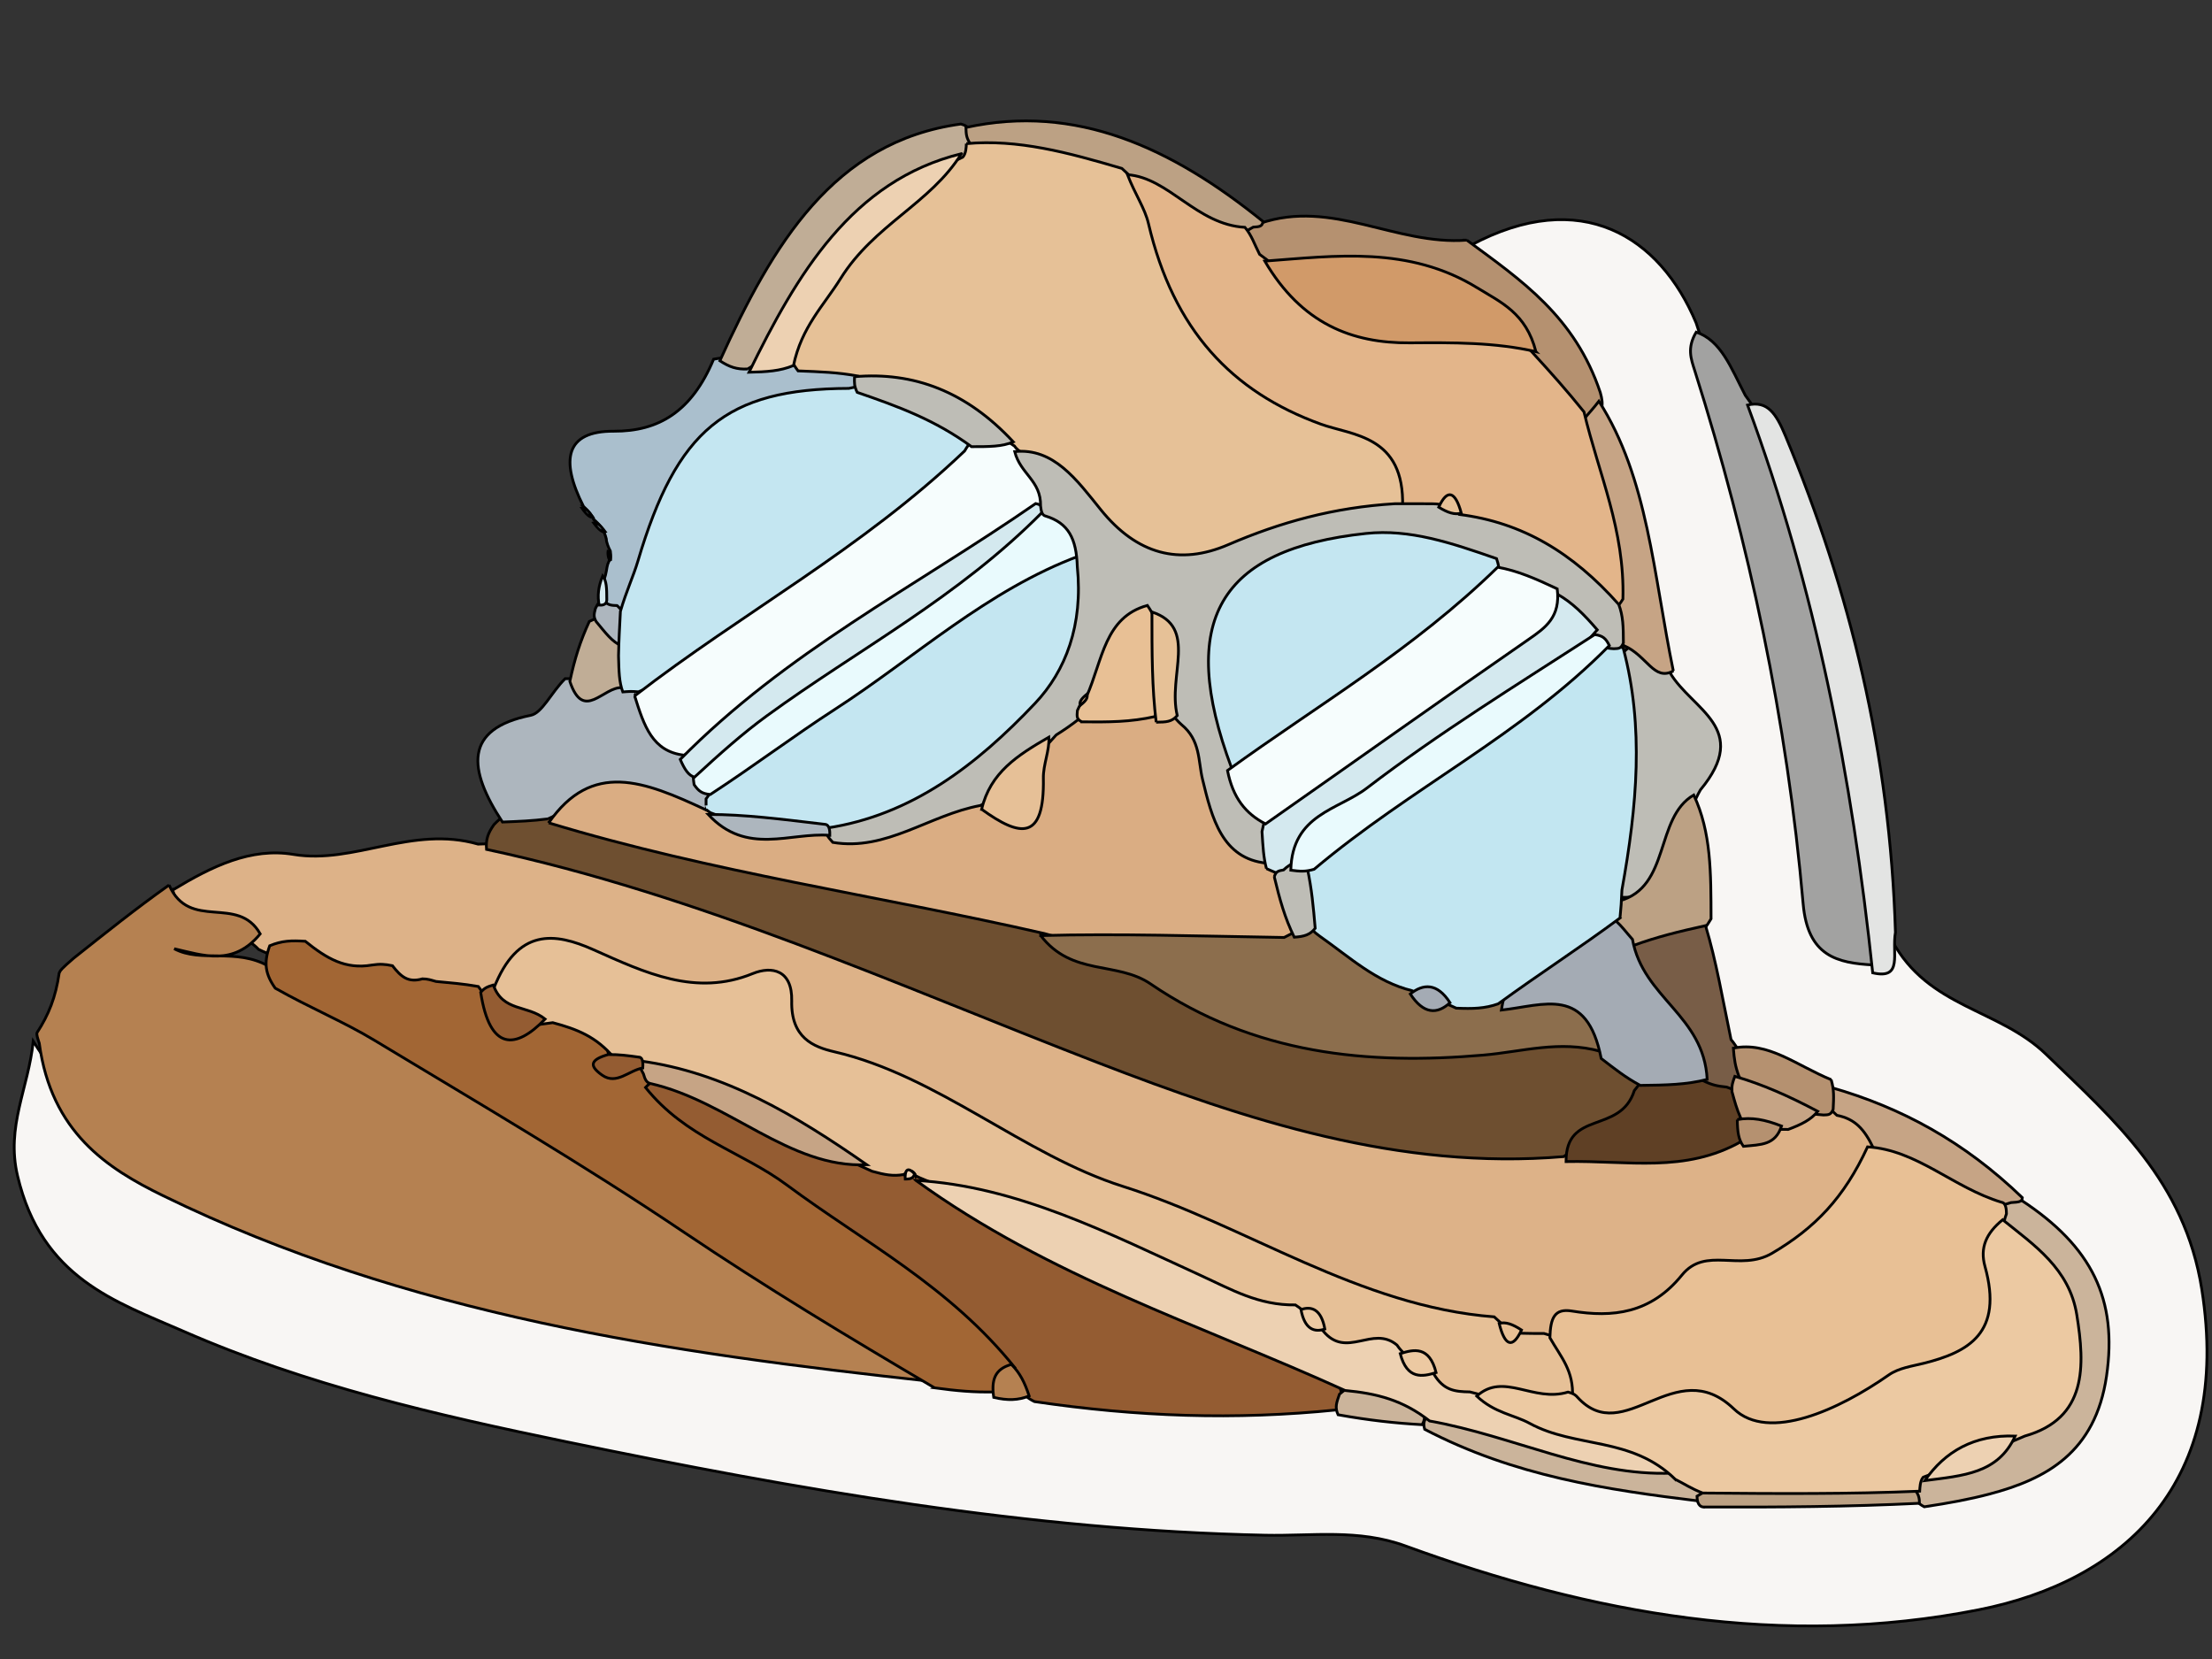 <svg width="800" height="600" xmlns="http://www.w3.org/2000/svg">

 <rect width="100%" height="100%" fill="#333333" stroke="none"/>

 <g>
  <title>Layer 1</title>
  <g stroke="null" id="svg_2">
   <path stroke="null" d="m531.942,88.687c39.89,-21.324 68.409,-3.2 81.481,28.096c21.242,63.433 36.431,126.847 43.007,192.902c1.231,12.368 3.482,24.159 14.888,32.035c5.018,2.302 8.519,1.973 12.985,-1.536c13.039,24.339 38.563,24.557 55.732,41.17c24.678,23.88 50.085,45.791 56.268,84.919c11.06,69.994 -28.228,105.544 -80.626,115.908c-70.831,14.01 -139.737,1.625 -207.373,-23.072c-17.044,-6.224 -33.79,-3.524 -50.648,-3.875c-85.149,-1.773 -168.861,-16.492 -252.602,-33.758c-47.243,-9.741 -93.989,-20.445 -138.801,-40.056c-24.409,-10.682 -51.144,-19.085 -59.907,-56.171c-4.235,-17.925 3.936,-31.632 5.675,-48.658c39.492,62.778 100.524,70.972 157.761,87.013c53.465,14.984 108.24,21.969 164.296,32.127c7.884,-0.223 13.91,0.516 21.743,1.848c6.617,1.654 11.267,3.914 18.252,3.312c36.037,1.3 70.013,6.474 106.197,5.439c11.079,0.286 20.211,-0.035 31.17,1.693c33.663,17.684 68.176,21.991 103.857,29.716c24.535,0.599 47.206,0.28 71.628,0.325c10.013,0.69 17.905,-1.737 25.923,-3.555c17.964,-4.072 36.144,-8.991 41.383,-33.095c5.601,-25.768 -3.013,-46.059 -23.726,-60.891c-20.012,-20.267 -42.367,-31.539 -66.69,-42.447c-12.852,-4.992 -23.455,-11.664 -36.603,-15.949c-15.427,-11.239 -11.685,-29.16 -14.954,-46.16c-0.809,-14.944 0.07,-27.996 -1.907,-42.755c5.332,-18.836 1.911,-33.385 -9.66,-47.549c-8.931,-32.345 -9.579,-65.741 -25.302,-95.742c-8.065,-28.148 -28.97,-40.6 -43.45,-61.236z" fill="#F8F6F4"/>
   <path stroke="null" d="m62.446,321.907c14.155,-8.589 28.262,-15.467 43.714,-12.892c21.9,3.649 42.812,-10.596 66.729,-3.727c39.237,-1.793 73.615,13.599 108.239,25.809c57.015,20.105 112.536,45.791 170.127,63.917c36.164,11.382 72.689,18.611 112.095,16.55c19.922,-0.32 38.047,0.475 57.813,-2.141c7.237,-1.568 12.858,-2.103 19.85,-4.436c5.652,-2.57 9.827,-4.228 15.676,-6.198c2.763,-0.472 3.887,-0.518 6.7,-0.438c7.925,0.803 12.205,4.626 15.031,13.239c-2.827,25.294 -15.839,39.843 -33.549,46.234c-26.724,9.645 -52.251,24.762 -82.384,27.271c-3.699,1.151 -5.872,1.455 -9.727,1.365c-4.941,-0.754 -8.075,-2.105 -12.955,-3.279c-67.657,-14.529 -130.012,-41.384 -190.108,-75.939c-9.45,-5.434 -19.124,-9.682 -29.398,-12.139c-8.802,-2.105 -19.771,-3.018 -24.87,-10.538c-23.641,-34.864 -61.279,-17.019 -89.33,-34.592c-6.973,-4.368 -14.41,1.299 -21.892,8.005c-2.456,1.617 -3.485,2.158 -6.141,3.234c-6.039,1.509 -10.456,1.251 -16.455,0.289c-3.618,-0.867 -5.639,-1.493 -9.111,-2.645c-3.443,-0.865 -5.423,-1.245 -8.896,-1.798c-3.464,-0.558 -5.425,-0.999 -8.818,-1.987c-8.051,-2.906 -14.423,-6.268 -22.867,-7.583c-4.613,-0.351 -7.681,-0.855 -12.307,-1.775c-2.581,-0.76 -3.598,-1.149 -6.07,-2.342c-9.867,-10.431 -25.972,-3.153 -31.094,-21.465z" fill="#DDB288"/>
   <path stroke="null" d="m61.144,320.087c7.483,16.87 24.817,3.308 32.964,17.663c-9.793,11.867 -20.694,7.739 -31.096,5.377c9.815,5.256 22.217,-0.481 34.246,6.37c62.058,31.936 120.219,68.581 177.861,106.414c16.195,10.629 31.838,22.483 49.673,29.315c5.545,2.124 11.709,3.925 12.08,14.385c-95.057,-10.336 -189.258,-23.906 -277.884,-67.166c-20.223,-9.871 -40.452,-22.938 -44.784,-55.135c-0.608,-1.884 -1.124,-3.291 -0.755,-3.923c4.13,-6.353 6.688,-12.665 7.961,-21.514c0.742,-1.545 0.992,-1.198 0.824,-1.312c1.087,-1.098 2.279,-2.176 4.394,-4.005c11.655,-9.247 22.336,-17.825 34.516,-26.467z" fill="#B58151"/>
   <path stroke="null" d="m565.522,418.304c-59.44,4.984 -114.363,-13.061 -168.818,-34.114c-72.519,-28.036 -143.921,-60.551 -220.746,-76.999c-0.297,-3.594 0.489,-5.831 2.683,-8.942c5.34,-5.651 10.43,-6.754 17.691,-7.098c59.537,15.903 118.504,23.127 177.998,38.9c57.41,28.224 113.016,55.859 175.771,41.209c8.199,-1.914 16.326,-0.631 25.893,3.68c7.768,2.91 12.967,6.592 17.431,14.697c1.392,25.11 -16.578,20.242 -27.903,28.666z" fill="#6E4F30"/>
   <path stroke="null" d="m677.674,349.001c-13.321,-0.685 -23.881,-3.191 -25.542,-22.128c-5.81,-66.271 -19.486,-130.492 -39.23,-192.923c-1.302,-4.116 -2.866,-8.111 0.563,-13.846c9.025,3.094 12.504,12.8 17.739,22.861c19.124,25.871 24.538,57.085 31.358,86.972c8.754,38.366 20.621,76.473 15.111,119.063z" fill="#A2A2A1"/>
   <path stroke="null" d="m677.29,351.838c-7.514,-71.075 -20.684,-138.928 -45.263,-205.345c7.197,-1.706 10.325,3.031 13.714,11.175c23.318,56.051 37.8,114.624 39.771,179.529c-1.365,7.626 2.883,17.191 -8.222,14.641z" fill="#E3E4E3"/>
   <path stroke="null" d="m198.191,296.155c-5.89,0.75 -10.347,0.909 -16.474,1.145c-12.507,-19.076 -14.092,-33.735 10.226,-38.596c4.148,-0.829 7.352,-8.189 12.444,-13.249c6.247,-0.103 11.052,0.305 17.348,0.262c2.431,0.285 3.393,0.5 5.723,1.343c7.982,5.544 11.288,14.35 18.644,20.812c3.128,3.648 4.798,6.495 7.306,10.808c1.867,3.537 2.663,5.727 3.264,9.832c-0.5,2.873 -1.001,3.931 -2.749,6.056c-18.93,-0.569 -36.607,-7.865 -55.732,1.586z" fill="#ADB6BE"/>
   <path stroke="null" d="m210.993,183.102c-8.479,-16.852 -6.442,-27.239 10.999,-27.15c16.241,0.083 28.209,-7.117 36.1,-26.045c4.592,-0.715 7.665,-1.436 12.348,-2.074c5.926,-0.163 10.258,-0.23 16.281,-0.31c7.513,-0.111 13.278,0.267 20.251,4.017c2.134,2.231 2.773,3.374 3.242,6.549c-1.706,3.974 -3.39,6.21 -5.56,6.507c-36.646,5.025 -63.465,23.931 -71.87,69.423c-0.45,2.435 -2.626,4.184 -5.948,6.689c-2.781,0.763 -3.953,0.731 -6.684,-0.284c-2.513,-3.599 -2.831,-6.318 -1.672,-10.988c0.847,-1.848 0.914,-4.264 1.313,-5.378c0.807,-1.93 1.215,-2.746 0.958,-4.748c-0.664,-1.186 -1.483,-3.242 -1.462,-4.377c-0.741,-2.905 -1.709,-4.503 -4.002,-6.603c-1.12,-0.675 -0.411,-0.745 -0.412,-0.327c-0.666,-1.344 -1.633,-2.838 -3.883,-4.902z" fill="#AABFCD"/>
   <path stroke="null" d="m530.486,86.847c19.823,14.57 39.126,27.686 48.275,55.091c1.314,4.582 0.923,7.02 -2.609,9.726c-11.49,-1.87 -16.699,-11.326 -24.177,-20.554c-15.249,-23.309 -35.917,-28.195 -57.178,-30.863c-11.59,-1.454 -23.395,0.752 -36.675,-2.676c-5.108,-2.909 -7.339,-6.098 -7.379,-12.95c1.396,-3.098 2.385,-4.025 5.029,-3.863c26.022,-8.895 49.023,8.055 74.715,6.088z" fill="#B59170"/>
   <path stroke="null" d="m270.382,133.46c-3.906,0.183 -6.565,-0.71 -10.034,-2.984c19.044,-41.955 41.133,-79.357 87.153,-85.621c2.499,0.655 3.211,1.613 4.21,4.444c0.057,3.103 -0.172,4.335 -1.336,7.096c-27.918,15.288 -51.464,34.006 -67.001,64.432c-2.733,5.352 -6.913,8.993 -12.992,12.634z" fill="#C0AD96"/>
   <path stroke="null" d="m350.917,52.043c-1.453,-2.319 -1.49,-3.353 -1.578,-5.94c39.773,-8.671 74.335,7.201 107.442,34c-0.282,1.821 -1.209,1.896 -3.529,2.045c-19.863,11.999 -30.687,-10.284 -47.483,-13.921c-18.783,-6.084 -37.233,-5 -54.853,-16.184z" fill="#BCA184"/>
   <path stroke="null" d="m225.023,248.699c-6.84,-0.484 -13.958,12.587 -18.933,-2.267c1.734,-8.092 3.717,-14.49 7.042,-21.676c7.478,-3.877 9.709,1.81 13.265,8.057c1.594,6.175 1.404,10.29 -1.373,15.886z" fill="#C0AD96"/>
   <path stroke="null" d="m224.842,233.599c-3.546,-1.496 -5.818,-4.723 -9.23,-8.791c-0.986,-1.728 -0.833,-2.616 -0.259,-4.77c1.044,-2.13 1.668,-2.994 3.167,-2.504c1.716,1.383 2.556,1.413 4.659,1.481c4.232,3.874 4.302,8.233 1.663,14.585z" fill="#ADB6BE"/>
   <path stroke="null" d="m219.449,217.005c-0.054,1.882 -1.867,1.921 -2.771,1.844c-0.621,-3.346 -0.337,-6.614 1.297,-10.571c1.41,1.822 1.469,4.333 1.474,8.727z" fill="#D4E9EF"/>
   <path stroke="null" d="m219.903,199.337c0.656,0.092 1.128,1.396 0.944,3.154c-0.655,0.454 -1.128,-1.942 -0.944,-3.154z" fill="#D4E9EF"/>
   <path stroke="null" d="m214.657,189.052c0.945,-0.326 2.38,0.744 4.233,3.281c-0.969,0.349 -2.357,-0.767 -4.233,-3.281z" fill="#D4E9EF"/>
   <path stroke="null" d="m210.392,183.679c0.938,-0.283 2.259,0.85 4.031,3.363c-0.915,0.271 -2.282,-0.838 -4.031,-3.363z" fill="#D4E9EF"/>
   <path stroke="null" d="m337.986,501.929c-31.623,-18.615 -61.437,-36.61 -90.596,-56.253c-36.623,-24.671 -74.491,-46.811 -112.062,-69.493c-11.167,-6.742 -23.143,-11.632 -35.784,-18.79c-3.575,-5.039 -4.262,-9.088 -2,-15.351c4.445,-1.853 7.823,-1.927 12.862,-1.621c7.789,6.271 14.497,10.237 24.081,8.603c2.991,-0.449 4.625,-0.324 7.436,0.235c3.153,4.071 5.725,6.211 10.853,4.752c2.051,0.027 2.852,0.38 4.921,0.95c5.452,0.52 9.635,0.824 15.288,1.815c6.861,9.782 13.929,13.923 24.868,10.642c8.945,-1.249 15.516,0.982 21.66,8.805c-0.122,13.345 8.192,5.521 12.966,9.055c2.232,1.477 3.038,2.251 4.893,4.388c39.225,28.47 80.108,50.122 116.571,80.689c5.911,4.956 13.96,7.113 15.739,19.082c-1.541,7.008 -4.652,10.427 -9.852,13.977c-7.67,0.168 -13.851,-0.4 -21.845,-1.485z" fill="#A26634"/>
   <path stroke="null" d="m367.133,494.753c-23.741,-29.618 -54.546,-45.388 -82.522,-66.155c-16.493,-12.243 -36.52,-17.021 -51.152,-35.296c8.095,-8.458 15.431,-2.933 23.029,0.101c17.484,6.982 33.309,19.029 53.299,23.488c4.925,0.376 8.206,0.669 13.124,1.283c2.731,0.464 3.818,0.713 6.494,1.527c2.605,1.081 3.619,1.596 6.071,3.069c37.829,26.85 77.993,42.255 117.74,58.825c10.409,4.339 21.512,6.99 30.708,18.297c1.76,4.123 1.798,6.676 -0.359,10.008c-36.955,3.757 -72.27,2.48 -109.44,-2.994c-5.408,-2.64 -6.613,-6.369 -6.99,-12.152z" fill="#945C32"/>
   <path stroke="null" d="m604.03,243.388c7.915,13.378 29.461,19.952 10.944,42.288c-8.859,15.322 -5.746,39.824 -29.033,38.844c-5.888,-28.637 0.881,-55.977 -1.562,-85.241c8.904,-12.719 13.122,-2.735 19.65,4.109z" fill="#BEBDB6"/>
   <path stroke="null" d="m730.943,434.012c25.745,16.883 34.961,36.002 30.907,63.709c-4.048,27.666 -21.911,37.247 -42.415,42.641c-7.182,1.889 -14.468,3.23 -23.491,4.592c-2.41,-1.256 -3.034,-2.284 -3.753,-5.196c0.28,-3.058 0.655,-4.23 2.207,-6.661c11.425,-6.805 23.202,-7.857 33.886,-16.936c20.978,-16.8 23.364,-34.019 8.729,-54.715c-4.231,-5.984 -10.205,-10.177 -13.378,-19.42c-0.079,-3.111 0.137,-4.361 1.409,-7.086c2.152,-1.498 3.247,-1.522 5.9,-0.927z" fill="#CBB49B"/>
   <path stroke="null" d="m605.182,242.667c-7.077,3.789 -9.428,-5.52 -17.88,-9.172c-4.684,-5.16 -5.571,-9.083 -6.261,-15.17c0.689,-23.744 -10.683,-42.926 -8.565,-66.29c2.392,-2.927 3.733,-4.26 5.788,-6.936c17.8,27.811 19.689,62.592 26.918,97.569z" fill="#C6A485"/>
   <path stroke="null" d="m585.517,325.87c18.76,-4.992 12.85,-30.096 27.047,-38.346c6.33,13.49 6.217,28.055 6.262,44.773c-6.258,10.559 -13.656,14.975 -24.961,13.174c-4.212,-1.495 -6.262,-3.112 -8.851,-7.254c-1.445,-4.851 -1.352,-7.73 0.503,-12.347z" fill="#BCA184"/>
   <path stroke="null" d="m590.498,342.036c8.952,-3.288 16.787,-5.155 26.337,-7.27c3.935,13.127 6.155,26.502 9.215,41.195c2.56,3.138 3.702,5.366 4.276,9.996c-0.366,3.256 -0.736,4.516 -2.27,7.235c-3.277,2.578 -5.479,2.949 -9.333,1.823c-10.233,-18.126 -26.922,-29.449 -28.225,-52.981z" fill="#785D47"/>
   <path stroke="null" d="m731.411,433.156c-0.068,1.531 -1.226,1.588 -4.119,1.78c-21.038,7.184 -34.102,-8.253 -49.718,-19.629c-3.302,-6.957 -6.69,-10.646 -13.244,-11.939c-3.114,-2.589 -3.66,-5.281 -1.951,-10.03c25.29,7.243 48.022,19.551 69.031,39.818z" fill="#C6A485"/>
   <path stroke="null" d="m614.753,542.898c-33.88,-4.122 -67.118,-9.048 -99.494,-25.975c-0.712,-2.417 -0.15,-3.635 1.922,-5.929c29.761,-2.244 55.097,14.806 84.578,17.128c5.296,1.046 8.536,2.648 12.362,7.08c1.173,3.096 1.326,4.477 0.632,7.696z" fill="#CBB49B"/>
   <path stroke="null" d="m662.257,390.471c1.097,3.699 0.955,6.268 0.731,10.758c-0.835,1.946 -1.587,1.971 -3.468,2.022c-11.62,-0.977 -22.153,-1.854 -30.591,-13.943c-1.385,-3.733 -1.713,-6.088 -2.039,-10.234c12.599,-2.553 22.756,6.239 35.367,11.398z" fill="#B59170"/>
   <path stroke="null" d="m615.975,545.04c-2.069,-0.304 -2.187,-2.72 -2.226,-3.929c25.325,-15.257 51.122,-11.948 78.746,-2.219c1.707,1.653 1.708,3.746 1.686,4.789c-25.394,1.25 -50.766,1.456 -78.206,1.358z" fill="#BCA184"/>
   <path stroke="null" d="m483.928,511.663c-1.226,-2.704 -0.543,-4.398 0.511,-7.435c12.277,-10.455 21.982,-5.343 30.815,7.43c-0.033,2.246 -0.655,3.124 -0.961,3.595c-9.689,-0.546 -19.072,-1.563 -30.365,-3.59z" fill="#CBB49B"/>
   <path stroke="null" d="m365.787,493.466c3.112,3.108 4.777,6.471 6.42,11.381c-3.932,1.626 -7.842,1.703 -12.808,0.541c-0.933,-6.207 0.319,-10.278 6.388,-11.923z" fill="#B58151"/>
   <path stroke="null" d="m326.816,424.788c-3.783,0.677 -6.867,0.096 -11.41,-1.178c-27.666,-12.258 -52.44,-28.062 -81.04,-37.739c-4.815,-1.098 -8.138,-0.731 -12.236,-3.235c-6.475,-7.762 -13.462,-10.42 -22.219,-12.778c-10.302,1.232 -19.749,4.672 -21.375,-12.285c8.638,-22.169 22.184,-20.306 36.077,-14.109c18.699,8.34 36.995,17.069 57.601,8.652c6.963,-2.844 14.372,-1.326 14.12,9.906c-0.298,13.301 7.825,16.612 15.44,18.374c37.498,8.677 68.377,37.286 104.4,48.691c44.582,14.115 85.287,43.42 134.227,47.169c3.396,3.192 5.416,5.065 9.364,5.923c3.265,0.094 5.225,0.095 8.655,0.095c9.588,2.599 13.494,8.704 11.937,20.561c-11.18,11.208 -22.816,5.39 -35.598,5.707c-5.911,-0.092 -10.206,-0.12 -15.286,-3.784c-4.507,-4.881 -6.783,-10.119 -13.098,-12.075c-9.457,-3.395 -18.602,1.349 -27.47,-6.007c-4.266,-3.784 -7.052,-7.214 -12.938,-7.479c-45.922,-14.46 -88.492,-34.809 -133.425,-53.281c-1.574,-0.841 -1.174,-0.641 -1.298,-0.43c-0.689,-1.978 -1.857,-2.776 -4.428,-0.695z" fill="#E6C097"/>
   <path stroke="null" d="m568.701,505.456c0.534,-9.727 -4.112,-14.528 -8.158,-21.629c0.18,-7.226 1.695,-10.695 7.943,-9.673c14.67,2.399 28.467,0.971 39.802,-13.007c8.583,-10.584 21.021,-1.077 32.621,-7.903c15.514,-9.128 26.048,-20.042 34.52,-38.467c17.988,1.125 31.001,14.803 48.512,20.053c1.617,0.242 1.699,2.838 1.718,4.136c-3.01,8.129 -0.552,15.093 -0.214,21.958c0.903,18.329 -6.486,31.541 -20.63,36.238c-29.956,9.946 -58.437,33.964 -92.196,14.49c-6.365,-3.672 -14.27,3.784 -21.773,3.742c-8.105,-0.046 -16.625,1.369 -22.144,-9.937z" fill="#E8C095"/>
   <path stroke="null" d="m615.748,390.736c3.522,1.759 5.413,2.065 8.737,2.426c3.678,1.177 5.264,3.067 6.619,7.718c0.592,4.774 0.255,7.463 -1.312,11.93c-20.392,11.589 -41.049,6.835 -63.405,7.289c-0.093,-18.849 19.617,-9.729 24.7,-25.697c7.144,-9.761 14.903,-9.226 24.661,-3.666z" fill="#5F4025"/>
   <path stroke="null" d="m629.547,404.344c-1.544,-3.552 -2.103,-5.726 -3.147,-9.513c-0.128,-2.479 0.229,-3.345 1.028,-5.556c9.959,2.874 19.475,7.093 29.977,12.658c-2.432,3.037 -5.851,4.728 -10.667,6.54c-6.427,-0.17 -11.661,0.999 -17.192,-4.128z" fill="#C6A485"/>
   <path stroke="null" d="m178.411,356.224c3.463,9.767 12.257,7.124 18.742,12.331c-10.699,11.091 -20.031,11.585 -23.302,-9.654c1.484,-1.711 2.363,-1.985 4.559,-2.677z" fill="#945C32"/>
   <path stroke="null" d="m628.308,404.92c5.17,-0.971 10.085,0.012 16.017,2.333c-2.271,6.954 -7.431,6.696 -13.799,7.326c-1.797,-2.504 -2.135,-5.105 -2.218,-9.659z" fill="#B59170"/>
   <path stroke="null" d="m550.277,481.022c-3.228,6.925 -6.06,5.776 -8.087,-2.388c2.332,-0.642 4.813,0.249 8.087,2.388z" fill="#E8C095"/>
   <path stroke="null" d="m198.444,297.591c15.653,-22.546 34.463,-15.171 56.776,-4.731c15.682,4.895 28.618,2.759 42.819,4.588c19.174,3.61 34.502,-7.125 52.507,-10.775c18.687,8.288 22.225,-6.887 27.757,-21.775c3.309,-4.338 6.074,-6.462 10.77,-8.761c8.54,-2.545 15.562,-2.266 24.309,-2.244c4.054,0.214 6.35,0.494 10.292,1.403c11.006,4.235 14.857,12.886 16.711,23.494c2.12,12.132 7.078,22.099 18.019,29.471c2.454,1.949 3.383,2.858 5.435,5.494c4.619,10.074 7.079,18.512 1.187,28.971c-30.126,11.704 -57.776,3.414 -87.315,-5.101c-60.414,-13.814 -119.705,-22.006 -179.267,-40.036z" fill="#DAAD83"/>
   <path stroke="null" d="m376.38,338.358c28.298,-0.757 57.12,0.191 88.038,0.692c3.886,-1.967 5.83,-3.118 9.58,-4.027c13.737,1.096 22.573,11.501 35.018,16.528c5.582,3.862 9.343,8.101 16.381,7.646c5.849,-0.029 10.146,-0.068 16.17,-0.201c16.929,-1.327 34.86,-9.668 37.335,21.249c-14.81,-4.126 -28.34,0.118 -42.354,1.338c-41.701,3.632 -82.95,-0.178 -120.41,-25.728c-12.238,-8.347 -28.445,-2.703 -39.758,-17.497z" fill="#8C6E4D"/>
   <path stroke="null" d="m579.092,382.81c-5.168,-26.451 -20.677,-19.189 -36.104,-17.502c4.002,-25.64 24.4,-24.919 41.169,-32.506c2.725,2.53 3.879,4.288 6.246,6.93c3.873,21.309 25.788,27.375 27.021,50.644c-7.477,1.94 -14.908,2.067 -24.212,2.173c-5.551,-3.004 -9.229,-5.988 -14.12,-9.738z" fill="#A4ABB4"/>
   <path stroke="null" d="m223.698,237.201c0.121,-5.94 0.372,-10.011 0.683,-16.114c2.175,-7.423 4.689,-12.649 6.344,-18.227c14.038,-47.301 31.744,-62.254 76.272,-62.391c18.106,-4.254 30.853,4.57 43.847,16.982c1.651,9.682 -1.495,16.14 -6.528,19.788c-36.343,26.346 -71.037,56.238 -113.442,72.974c-2.532,-0.221 -3.417,-0.142 -5.631,0.033c-1.358,-3.661 -1.386,-7.418 -1.545,-13.046z" fill="#C4E6F1"/>
   <path stroke="null" d="m255.35,292.784c0.006,0.037 0.029,-2.565 0.011,-3.865c16.972,-24.254 40.974,-35.225 62.057,-51.114c15.614,-11.768 32.62,-20.857 48.377,-32.48c7.015,-5.174 14.603,-9.022 24.551,-3.325c10.024,27.158 -1.305,45.78 -16.085,61.481c-20.277,21.541 -43.987,35.782 -73.722,37.711c-15.438,-0.281 -28.93,-1.548 -43.666,-7.288c-1.584,-1.147 -1.529,-1.158 -1.523,-1.121z" fill="#C4E6F1"/>
   <path stroke="null" d="m229.528,251.691c39.246,-30.368 81.921,-52.925 119.342,-88.6c3.598,-6.349 7.788,-7.24 13.985,-6.682c2.66,0.845 3.689,1.336 6.088,2.938c6.029,6.759 11.022,12.221 8.744,23.044c-41.61,34.832 -85.803,61.317 -130.193,90.746c-11.572,-1.319 -14.544,-10.577 -17.965,-21.447z" fill="#F6FDFD"/>
   <path stroke="null" d="m390.428,201.018c-33.364,12.372 -59.586,36.849 -88.391,55.467c-14.807,9.571 -29.056,20.334 -45.126,30.845c-3.007,-0.258 -4.241,-1.18 -5.883,-3.562c-2.392,-15.355 8.551,-17.946 15.268,-22.761c35.853,-25.699 72.577,-49.687 110.299,-75.609c10.39,-1.299 14.956,3.357 13.832,15.619z" fill="#E9FAFD"/>
   <path stroke="null" d="m377.134,185.073c-30.655,31.051 -66.684,49.685 -99.806,73.821c-8.719,6.354 -16.933,13.666 -26.144,22.164c-2.185,-0.587 -3.605,-2.801 -5.168,-6.411c38.455,-38.988 84.549,-62.089 128.548,-92.526c2.107,0.452 2.623,1.116 2.571,2.952z" fill="#D4E9EF"/>
   <path stroke="null" d="m349.485,51.942c18.66,-1.657 36.616,3.169 56.263,8.972c6.97,6.464 12.836,11.861 15.389,20.479c10.539,35.564 32.211,56.196 62.405,67.182c12.518,4.555 28.803,8.413 24.106,33.75c-23.587,12.304 -47.945,15.155 -71.09,23.725c-14.855,5.5 -28.884,-2.119 -40.622,-14.332c-8.79,-9.146 -15.611,-20.878 -27.636,-28.877c-1.424,-1.237 -1.37,-1.646 -1.293,-1.46c-17.056,-12.146 -36.464,-17.31 -56.64,-25.362c-7.49,-1.393 -13.686,-1.552 -21.735,-1.88c-8.072,-10.642 -2.109,-18.173 2.85,-25.661c14.815,-22.372 32.411,-40.598 56.734,-51.645c1.181,-1.343 1.253,-3.708 1.27,-4.891z" fill="#E6C197"/>
   <path stroke="null" d="m347.717,55.582c-11.213,18.033 -31.543,25.628 -43.733,45.193c-6.012,9.649 -14.104,17.457 -17.012,31.429c-4.905,2.019 -9.615,2.273 -16.082,2.429c17.266,-35.302 37.162,-69.328 76.826,-79.051z" fill="#EDD1B2"/>
   <path stroke="null" d="m309.045,136.235c21.371,-1.839 40.478,5.314 57.427,23.576c-4.047,1.745 -8.707,1.733 -15.109,1.732c-13.308,-9.737 -26.572,-14.558 -41.343,-19.642c-1.096,-2.286 -1.049,-3.251 -0.974,-5.666z" fill="#BEBDB6"/>
   <path stroke="null" d="m507.264,183.348c0.778,-25.951 -18.211,-25.841 -29.535,-29.94c-32.278,-11.682 -53.35,-34.145 -62.364,-72.521c-1.325,-5.64 -4.842,-10.569 -7.598,-17.705c14.941,1.045 24.949,18.064 42.476,19.039c2.475,2.949 3.333,5.899 5.299,9.756c23.511,18.256 47.761,27.419 74.923,25.102c8.301,-0.708 16.31,1.872 23.915,10.589c6.856,7.483 12.341,13.638 18.486,21.282c5.421,22.75 14.773,42.682 14.081,67.718c-4.087,6.855 -8.582,5.363 -11.758,1.574c-11.373,-13.572 -25.954,-19.22 -42.246,-24.914c-5.407,-3.022 -8.943,-6.851 -15.25,-6.58c-4.225,0.078 -6.947,-0.553 -10.43,-3.402z" fill="#E3B58A"/>
   <path stroke="null" d="m555.485,127.183c-14.745,-3.414 -30.14,-3.301 -45.605,-3.182c-20.825,0.161 -39.092,-6.83 -52.447,-29.566c25.524,-1.9 52.101,-5.577 76.878,9.683c8.523,5.249 17.634,9.11 21.174,23.065z" fill="#D19A69"/>
   <path stroke="null" d="m231.594,383.713c30.224,4.095 55.998,19.5 81.902,37.532c-28.12,1.293 -49.838,-22.972 -78.451,-29.422c-1.656,-0.453 -1.985,-2.458 -2.317,-3.401c-0.956,-1.814 -1.579,-2.684 -1.134,-4.709z" fill="#C6A485"/>
   <path stroke="null" d="m231.231,382.355c1.433,0.203 1.316,2.664 1.241,3.893c-4.992,0.851 -9.478,6.242 -14.67,2.61c-4.801,-3.358 -4.427,-5.602 2.188,-7.473c4.122,-0.02 6.965,0.373 11.241,0.969z" fill="#945C32"/>
   <path stroke="null" d="m331.257,426.919c36.415,2.012 69.753,19.168 103.515,34.601c10.367,4.739 20.421,10.611 33.727,10.427c4.228,2.767 6.631,5.555 9.968,9.348c8.525,10.48 17.938,-2.23 26.755,5.156c3.896,5.757 8.882,6.274 13.44,10.644c3.447,5.663 7.336,6.241 12.922,6.307c18.675,4.698 35.806,9.573 53.055,13.841c7.986,1.976 16.099,3.765 20.173,15.536c-29.893,1.222 -57.126,-13.367 -87.778,-18.864c-9.701,-7.602 -19.13,-9.952 -30.578,-11.033c-52.969,-24.036 -106.797,-40.903 -155.199,-75.964z" fill="#EDD1B2"/>
   <path stroke="null" d="m327.391,426.427c-0.149,-2.001 0.249,-5.294 3.403,-1.866c-0.492,1.503 -1.31,1.875 -3.403,1.866z" fill="#EDD1B2"/>
   <path stroke="null" d="m585.895,332.004c-14.62,10.85 -29.073,20.13 -44.045,31.049c-4.869,1.729 -9.22,1.819 -15.182,1.564c-5.747,-2.855 -10.519,-3.293 -15.971,-6.32c-13.065,-3.226 -22.26,-11.877 -33.529,-19.811c-7.501,-5.291 -7.283,-12.206 -6.286,-21.218c4.202,-12.181 11.831,-17.532 19.526,-22.752c29.319,-19.887 57.913,-41.206 88.881,-61.54c2.709,-0.532 3.819,-0.519 6.367,0.48c1.439,0.985 1.406,1.067 1.441,1.072c7.521,28.45 4.998,56.802 -0.507,87.35c-0.164,4.333 -0.346,6.444 -0.696,10.125z" fill="#C2E6F1"/>
   <path stroke="null" d="m605.901,535.026c-15.887,-15.602 -36.109,-11.194 -52.653,-20.239c-5.722,-3.129 -12.672,-3.726 -19.163,-9.857c9.738,-8.857 20.458,2.398 33.014,-1.469c2.351,0.621 2.862,1.262 3.406,1.86c17.037,18.708 35.219,-16.268 56.567,4.222c12.607,12.101 38.174,0.213 56.003,-12.257c3.664,-2.562 8.399,-3.164 12.717,-4.246c16.174,-4.054 28.806,-10.983 22.097,-35.027c-1.87,-6.702 0.373,-11.955 6.402,-16.876c11.507,9.274 24.117,17.714 26.8,34.354c2.985,18.516 3.806,37.477 -18.8,43.883c-12.718,5.489 -23.959,10.169 -36.741,14.878c-1.159,1.355 -1.199,3.824 -1.273,5.058c-25.507,1.072 -50.939,0.911 -78.469,0.67c-4.259,-1.643 -6.421,-3.206 -9.907,-4.956z" fill="#ECC9A2"/>
   <path stroke="null" d="m696.138,535.48c7.255,-10.523 17.884,-16.671 32.686,-16.109c-6.233,13.607 -18.765,14.284 -32.686,16.109z" fill="#EDD1B2"/>
   <path stroke="null" d="m587.126,232.499c-0.798,2.009 -1.566,2.075 -3.487,2.123c-3.142,-0.177 -5.029,-0.777 -8.044,-2.777c-5.026,-4.484 -8.366,-8.698 -13.973,-12.265c-7.428,-4.731 -13.621,-8.484 -21.755,-11.552c-18.766,-5.335 -35.856,-10.059 -54.049,-6.001c-39.587,8.829 -47.119,21.18 -38.925,69.526c3.006,10.111 7.956,16.745 12.495,25.893c1.484,5.701 1.277,9.506 -1.27,14.736c-16.145,-1.604 -19.826,-16.303 -23.229,-30.423c-1.594,-6.614 -0.67,-14.062 -7.645,-19.74c-10.11,-8.96 -5.263,-22.204 -11.131,-32.507c-10.424,-0.194 -10.969,10.46 -16.23,17.988c-1.775,3.341 -2.913,5.148 -5.183,8.026c-1.769,1.873 -2.493,2.599 -4.316,4.396c-3.175,2.479 -5.25,3.889 -8.412,5.895c-8.834,9.461 -15.531,19.857 -27.391,25.495c-18.618,3.473 -34.006,16.62 -53.392,13.349c-1.889,-2.125 -2.684,-3.007 -2.257,-5.172c30.752,-4.609 54.342,-22.846 75.404,-45.11c11.068,-11.7 17.431,-28.287 15.284,-49.442c-0.323,-10.179 -3.202,-15.793 -11.557,-18.331c-1.497,-0.361 -1.54,-2.548 -1.724,-3.623c0.187,-9.222 -7.299,-11.522 -9.359,-19.658c14.095,-1.43 22.456,10.252 31.072,20.94c13.149,16.311 28.561,20.313 46.174,12.719c18.864,-8.134 38.176,-13.469 60.174,-14.797c5.212,-0.038 8.516,-0.003 13.473,0.014c4.309,0.051 6.74,0.898 9.829,3.846c22.876,2.896 41.086,13.809 57.734,32.548c1.596,4.164 1.659,8.062 1.691,13.904z" fill="#BEBDB6"/>
   <path stroke="null" d="m519.383,496.411c-4.814,1.479 -10.477,2.706 -12.968,-6.845c4.831,-1.552 10.531,-2.883 12.968,6.845z" fill="#ECC9A2"/>
   <path stroke="null" d="m479.151,480.668c-3.831,1.311 -7.335,0.028 -8.634,-7.036c3.857,-1.366 7.353,-0.069 8.634,7.036z" fill="#ECC9A2"/>
   <path stroke="null" d="m458.022,314.143c-1.075,-4.104 -1.251,-7.825 -1.605,-13.399c2.462,-13.25 10.993,-17.81 18.568,-22.611c29.907,-18.952 57.972,-41.402 88.226,-63.262c5.473,3.114 9.631,7.303 14.466,12.92c-25.869,29.772 -59.262,45.444 -88.842,68.183c-6.787,5.217 -14.423,8.933 -20.632,18.204c-2.302,1.567 -3.345,1.921 -5.951,1.736c-1.563,-0.54 -3.333,-1.386 -4.232,-1.77z" fill="#D4E9EF"/>
   <path stroke="null" d="m391.25,261.069c-1.886,-0.974 -1.806,-1.872 -1.595,-4.116c0.88,-2.137 1.628,-2.929 3.337,-5.088c5.829,-13.234 6.518,-28.645 21.972,-32.904c8.407,12.212 6.715,25.129 2.838,40.174c-8.99,2.032 -16.788,2.021 -26.553,1.935z" fill="#E8C095"/>
   <path stroke="null" d="m355.027,292.685c3.119,-13.29 12.97,-19.533 24.297,-26.078c0.316,4.824 -2.068,9.867 -1.978,14.848c0.412,22.75 -8.294,21.378 -22.319,11.23z" fill="#E6C097"/>
   <path stroke="null" d="m418.146,261.186c-1.533,-12.512 -1.533,-25.014 -1.532,-39.859c16.835,5.545 5.63,22.826 9.152,37.467c-1.989,2.317 -4.038,2.359 -7.621,2.391z" fill="#E6C197"/>
   <path stroke="null" d="m298.26,298.119c1.894,0.087 1.875,2.692 1.855,3.996c-14.379,-1.177 -30.056,7.477 -43.984,-7.556c12.85,-0.043 26.543,1.715 42.129,3.56z" fill="#ADB6BE"/>
   <path stroke="null" d="m460.858,317.094c0.613,-1.927 1.392,-2.132 3.363,-2.472c2.822,-2.645 4.912,-3.404 8.572,-0.746c1.644,7.799 2.177,13.934 2.866,21.861c-1.897,2.381 -3.951,2.97 -7.574,3.213c-3.4,-6.943 -5.231,-13.539 -7.228,-21.856z" fill="#BEBDB6"/>
   <path stroke="null" d="m510.049,359.481c4.616,-3.702 9.661,-4.139 14.371,3.159c-4.74,4.375 -9.637,4.101 -14.371,-3.159z" fill="#A4ABB4"/>
   <path stroke="null" d="m528.492,185.561c-2.331,0.699 -4.839,-0.096 -8.157,-2.134c3.059,-6.678 5.966,-5.903 8.157,2.134z" fill="#E6C197"/>
   <path stroke="null" d="m475.265,314.379c-3.246,0.964 -5.131,0.766 -8.434,0.339c0.5,-20.268 17.115,-21.739 27.497,-29.684c26.074,-19.954 53.752,-37.01 82.407,-55.522c2.965,0.368 4.047,1.408 5.308,3.959c-32.055,32.531 -71.413,51.153 -106.777,80.909z" fill="#E9FAFD"/>
   <path stroke="null" d="m445.401,277.698c-19.887,-53.251 -4.448,-79.111 48.626,-84.764c15.843,-1.688 30.883,3.419 47.222,9.1c2.876,8.521 -0.09,14.102 -4.377,17.252c-29.154,21.421 -56.328,47.085 -91.47,58.412z" fill="#C4E6F1"/>
   <path stroke="null" d="m443.941,278.662c32.922,-23.877 67.152,-43.695 97.72,-73.527c7.244,1.303 13.717,4.15 21.529,7.829c1.263,10.174 -4.226,14.036 -10.299,18.242c-31.368,21.723 -62.521,43.876 -95.199,66.782c-7.205,-3.736 -11.803,-9.431 -13.751,-19.325z" fill="#F6FDFD"/>
   <path stroke="null" d="m393.049,251.088c0.535,1.062 -0.233,2.4 -2.33,3.971c-0.488,-1.044 0.298,-2.353 2.33,-3.971z" fill="#DAAD83"/>
  </g>
 </g>
</svg>